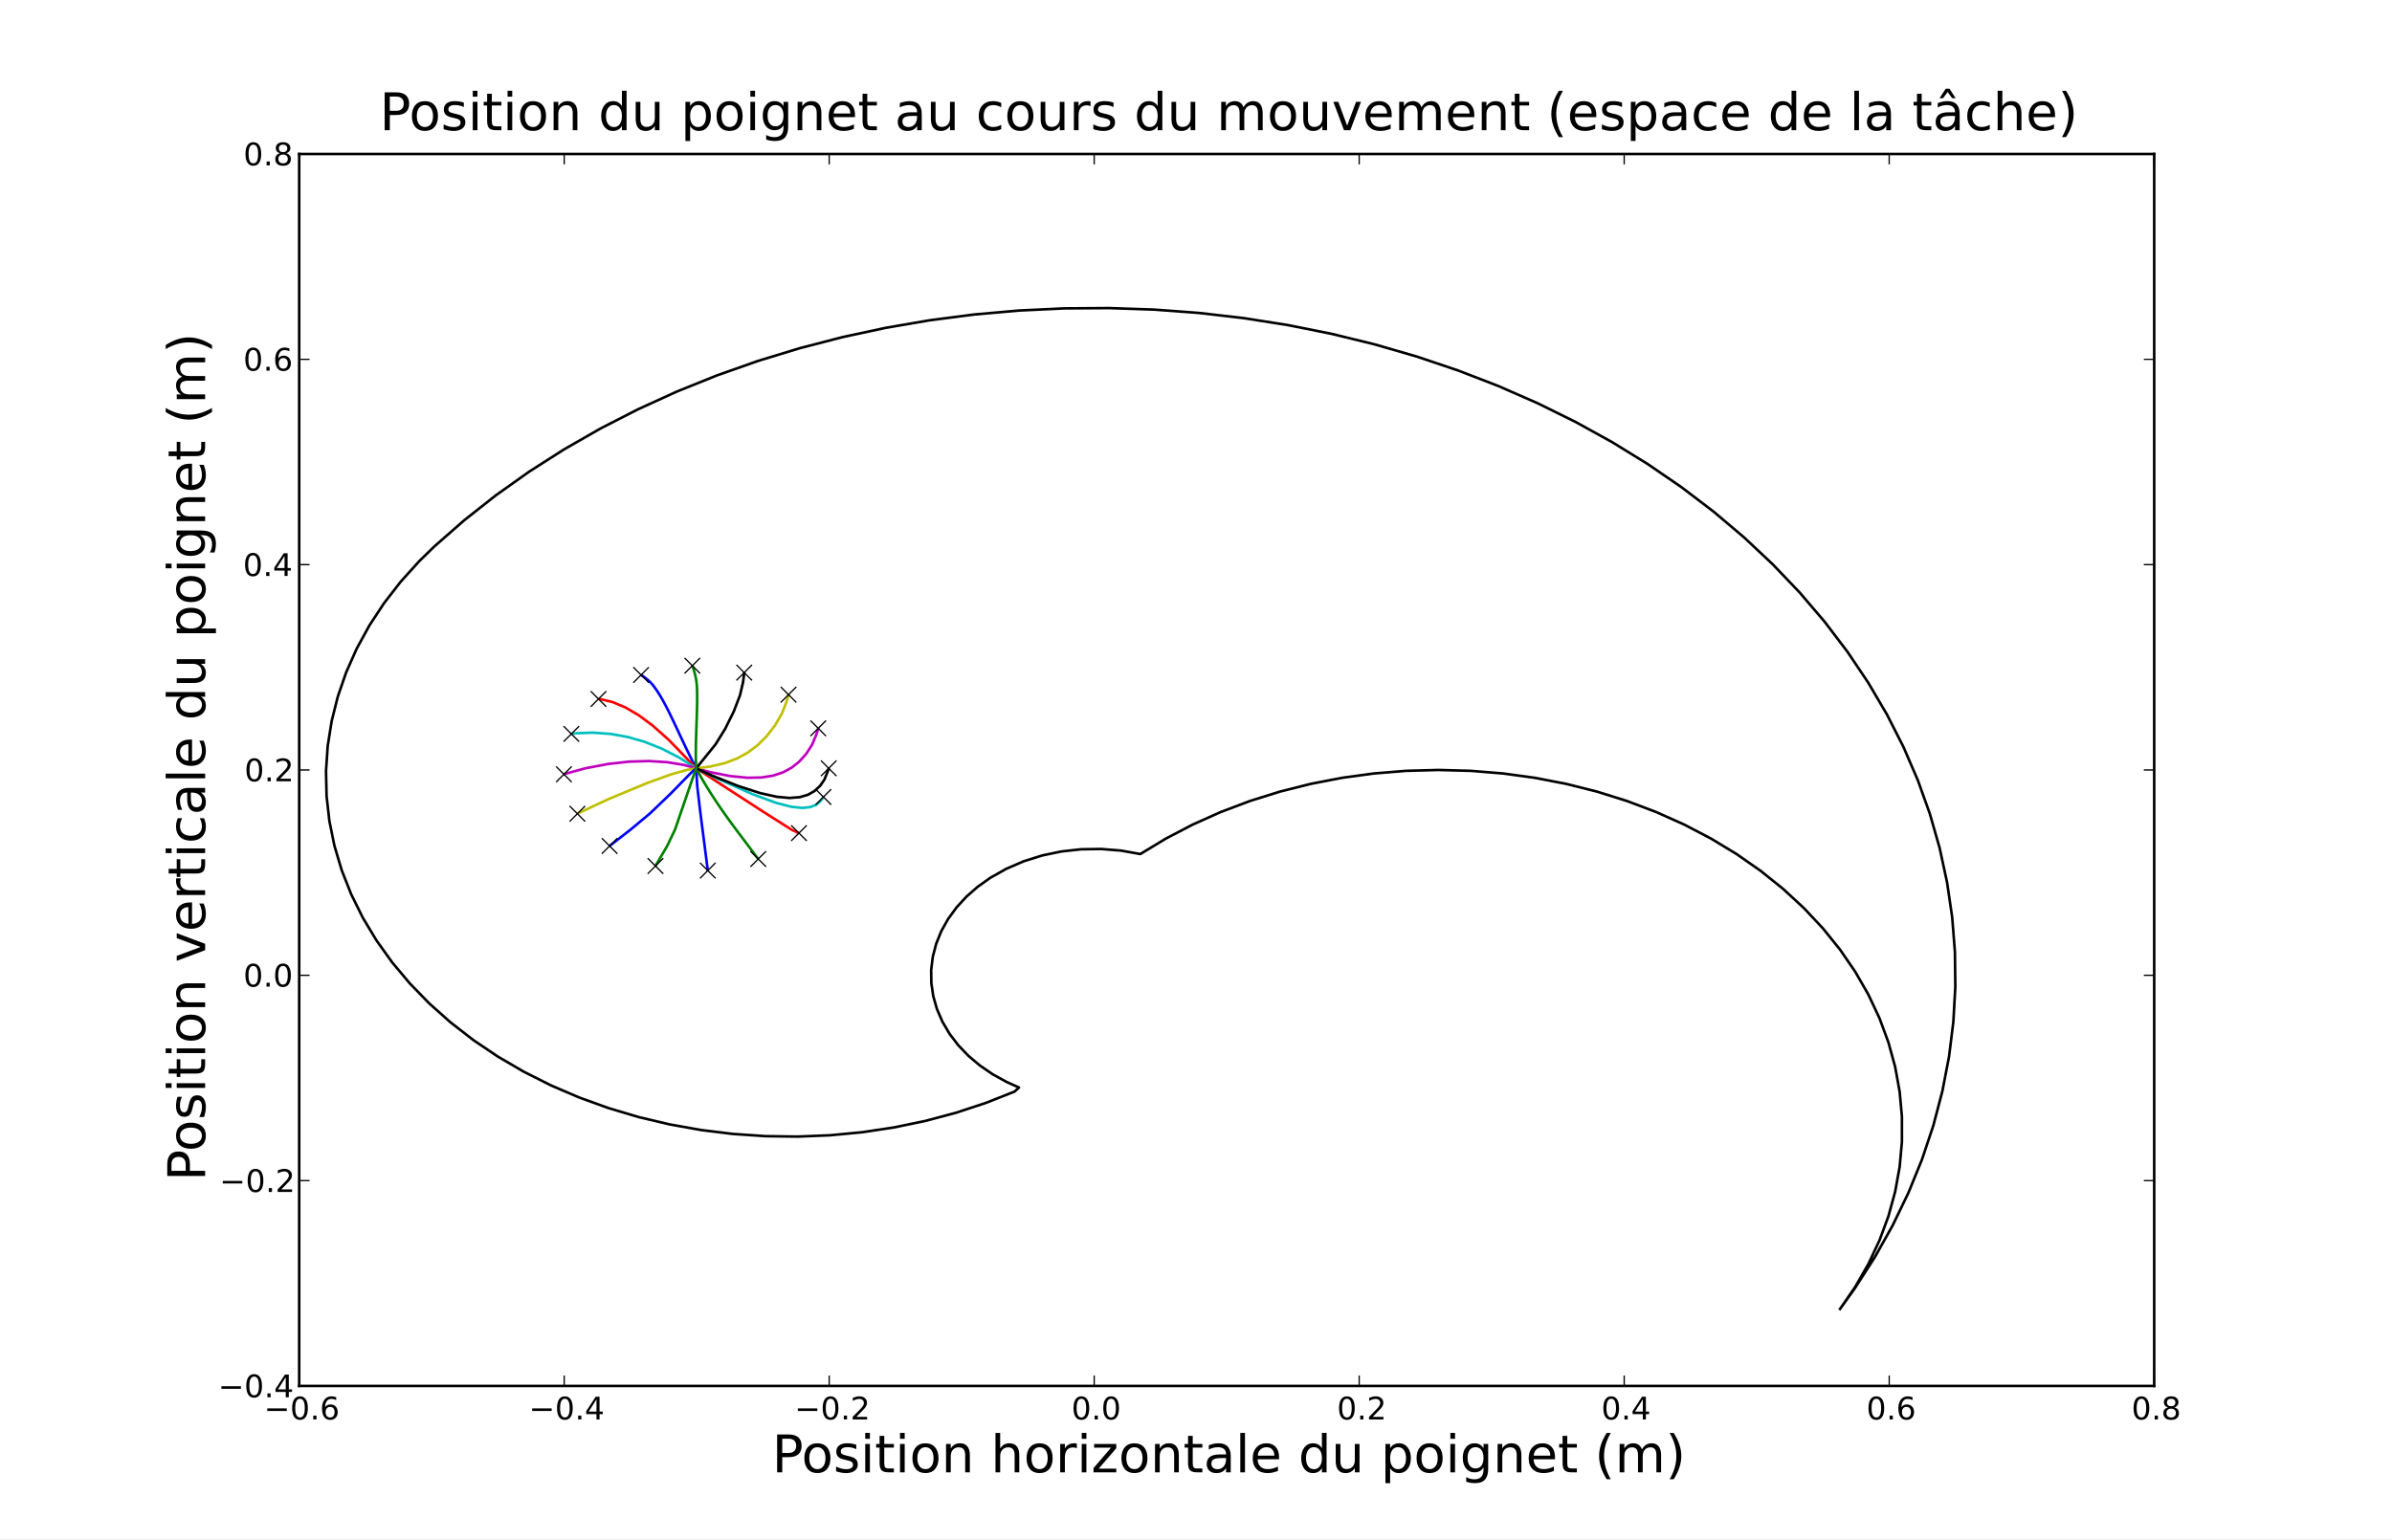 <?xml version="1.0" standalone="no"?>
<!DOCTYPE svg PUBLIC "-//W3C//DTD SVG 1.1//EN"
  "http://www.w3.org/Graphics/SVG/1.1/DTD/svg11.dtd">
<!-- Created with matplotlib (http://matplotlib.sourceforge.net/) -->
<svg width="921pt" height="593pt" viewBox="0 0 921 593"
   xmlns="http://www.w3.org/2000/svg"
   xmlns:xlink="http://www.w3.org/1999/xlink"
   version="1.1"
   id="svg1">
<rect x="0" y="0" width="921" height="593" fill="#333333" stroke="none"/>
<g id="figure1">
<g id="patch1">
<path style="fill: #ffffff; stroke: #ffffff; stroke-width: 1; stroke-linejoin: round; stroke-linecap: square;  opacity: 1"  d="M0 593.1L921.6 593.1L921.6 0
L0 0L0 593.1"/>
</g>
<g id="axes1">
<g id="patch2">
<path style="fill: #ffffff; opacity: 1"  d="M115.2 533.79L829.44 533.79L829.44 59.31
L115.2 59.31L115.2 533.79"/>
</g>
<g id="line2d1">
<defs>
  <clipPath id="p7925595e59115e0f26db4807d9e1425e">
<rect x="115.2" y="59.31" width="714.24" height="474.48"/>
  </clipPath>
</defs><path style="fill: none; stroke: #0000ff; stroke-width: 1; stroke-linejoin: round; stroke-linecap: square;  opacity: 1" clip-path="url(#p7925595e59115e0f26db4807d9e1425e)" d="M268.062 295.907L268.451 302.765L269.715 313.414
L272.476 334.872L272.485 334.963L272.485 334.963"/>
</g>
<g id="line2d2">
<defs><path id="m747cc61de9b2cf7f4795268aef228876" d="M-3 3L3 -3M-3 -3
L3 3"/></defs>
<g clip-path="url(#p7925595e59115e0f26db4807d9e1425e)"><use style="fill: none; stroke: #000000; stroke-width: 0.5; stroke-linejoin: round; stroke-linecap: butt;  opacity: 1" xlink:href="#m747cc61de9b2cf7f4795268aef228876" x="272.525" y="335.296"/>
</g></g>
<g id="line2d3">
<path style="fill: none; stroke: #008000; stroke-width: 1; stroke-linejoin: round; stroke-linecap: square;  opacity: 1" clip-path="url(#p7925595e59115e0f26db4807d9e1425e)" d="M268.062 295.907L268.068 295.921L268.085 295.952
L268.111 296.001L268.145 296.067L268.189 296.151
L268.242 296.251L268.303 296.367L268.373 296.498
L268.451 296.643L268.536 296.803L268.63 296.976
L268.731 297.163L268.84 297.363L268.957 297.578
L269.084 297.807L269.218 298.05L269.36 298.305
L269.51 298.573L269.667 298.852L269.832 299.143
L270.004 299.446L270.184 299.76L270.371 300.084
L270.566 300.419L270.768 300.765L270.977 301.12
L271.194 301.485L271.417 301.859L271.647 302.241
L271.883 302.631L272.125 303.029L272.374 303.435
L272.629 303.848L272.89 304.267L273.158 304.694
L273.43 305.127L273.709 305.566L273.993 306.01
L274.283 306.46L274.578 306.915L274.878 307.375
L275.182 307.839L275.492 308.308L275.806 308.78
L276.124 309.256L276.446 309.735L276.772 310.216
L277.102 310.7L277.435 311.186L277.772 311.674
L278.111 312.162L278.452 312.651L278.796 313.141
L279.142 313.632L279.49 314.122L279.839 314.613
L280.19 315.102L280.541 315.59L280.894 316.078
L281.247 316.563L281.6 317.047L281.953 317.53
L282.307 318.01L282.659 318.488L283.01 318.961
L283.36 319.431L283.708 319.898L284.054 320.36
L284.399 320.819L284.74 321.272L285.079 321.721
L285.414 322.164L285.745 322.601L286.066 323.025
L286.378 323.437L286.679 323.838L286.971 324.225
L287.254 324.601L287.527 324.965L287.792 325.318
L288.047 325.657L288.294 325.987L288.532 326.305
L288.761 326.611L288.981 326.905L289.193 327.188
L289.397 327.46L289.592 327.721L289.779 327.971
L289.959 328.21L290.131 328.44L290.297 328.66
L290.455 328.87L290.601 329.064L290.738 329.246
L290.867 329.416L290.987 329.574L291.096 329.719
L291.194 329.847L291.281 329.962L291.359 330.063
L291.427 330.153L291.488 330.233L291.542 330.303
L291.59 330.365L291.632 330.42L291.67 330.469
L291.703 330.512L291.733 330.55"/>
</g>
<g id="line2d4">
<g clip-path="url(#p7925595e59115e0f26db4807d9e1425e)"><use style="fill: none; stroke: #000000; stroke-width: 0.5; stroke-linejoin: round; stroke-linecap: butt;  opacity: 1" xlink:href="#m747cc61de9b2cf7f4795268aef228876" x="291.964" y="330.839"/>
</g></g>
<g id="line2d5">
<path style="fill: none; stroke: #ff0000; stroke-width: 1; stroke-linejoin: round; stroke-linecap: square;  opacity: 1" clip-path="url(#p7925595e59115e0f26db4807d9e1425e)" d="M268.062 295.907L293.872 312.642L304.775 319.546
L307.267 320.726L307.267 320.726"/>
</g>
<g id="line2d6">
<g clip-path="url(#p7925595e59115e0f26db4807d9e1425e)"><use style="fill: none; stroke: #000000; stroke-width: 0.5; stroke-linejoin: round; stroke-linecap: butt;  opacity: 1" xlink:href="#m747cc61de9b2cf7f4795268aef228876" x="307.629" y="320.868"/>
</g></g>
<g id="line2d7">
<path style="fill: none; stroke: #00bfbf; stroke-width: 1; stroke-linejoin: round; stroke-linecap: square;  opacity: 1" clip-path="url(#p7925595e59115e0f26db4807d9e1425e)" d="M268.062 295.907L275.321 299.469L289.514 305.775
L298.654 309.165L304.704 310.731L308.928 311.165
L311.888 310.865L314.192 310.001L315.723 308.763
L316.858 307.257L316.858 307.257"/>
</g>
<g id="line2d8">
<g clip-path="url(#p7925595e59115e0f26db4807d9e1425e)"><use style="fill: none; stroke: #000000; stroke-width: 0.5; stroke-linejoin: round; stroke-linecap: butt;  opacity: 1" xlink:href="#m747cc61de9b2cf7f4795268aef228876" x="317.047" y="306.955"/>
</g></g>
<g id="line2d9">
<path style="fill: none; stroke: #bf00bf; stroke-width: 1; stroke-linejoin: round; stroke-linecap: square;  opacity: 1" clip-path="url(#p7925595e59115e0f26db4807d9e1425e)" d="M268.062 295.907L273.402 297.378L281.267 298.911
L287.778 299.549L293.225 299.448L297.726 298.72
L301.577 297.427L304.792 295.679L307.688 293.381
L310.449 290.299L312.67 286.857L314.34 282.865
L314.974 280.818L314.974 280.818"/>
</g>
<g id="line2d10">
<g clip-path="url(#p7925595e59115e0f26db4807d9e1425e)"><use style="fill: none; stroke: #000000; stroke-width: 0.5; stroke-linejoin: round; stroke-linecap: butt;  opacity: 1" xlink:href="#m747cc61de9b2cf7f4795268aef228876" x="315.051" y="280.51"/>
</g></g>
<g id="line2d11">
<path style="fill: none; stroke: #bfbf00; stroke-width: 1; stroke-linejoin: round; stroke-linecap: square;  opacity: 1" clip-path="url(#p7925595e59115e0f26db4807d9e1425e)" d="M268.062 295.907L273.49 295.238L278.949 293.95
L283.831 292.101L287.832 289.915L291.741 286.991
L295.118 283.635L298.429 279.343L301.116 274.717
L302.907 270.085L303.534 267.862L303.534 267.862"/>
</g>
<g id="line2d12">
<g clip-path="url(#p7925595e59115e0f26db4807d9e1425e)"><use style="fill: none; stroke: #000000; stroke-width: 0.5; stroke-linejoin: round; stroke-linecap: butt;  opacity: 1" xlink:href="#m747cc61de9b2cf7f4795268aef228876" x="303.606" y="267.543"/>
</g></g>
<g id="line2d13">
<path style="fill: none; stroke: #000000; stroke-width: 1; stroke-linejoin: round; stroke-linecap: square;  opacity: 1" clip-path="url(#p7925595e59115e0f26db4807d9e1425e)" d="M268.062 295.907L275.556 286.619L279.197 280.73
L282.523 274.03L284.91 267.823L286.098 262.78
L286.53 259.365L286.53 259.365"/>
</g>
<g id="line2d14">
<g clip-path="url(#p7925595e59115e0f26db4807d9e1425e)"><use style="fill: none; stroke: #000000; stroke-width: 0.5; stroke-linejoin: round; stroke-linecap: butt;  opacity: 1" xlink:href="#m747cc61de9b2cf7f4795268aef228876" x="286.548" y="259.055"/>
</g></g>
<g id="line2d15">
<path style="fill: none; stroke: #0000ff; stroke-width: 1; stroke-linejoin: round; stroke-linecap: square;  opacity: 1" clip-path="url(#p7925595e59115e0f26db4807d9e1425e)" d="M268.062 295.907L268.054 295.893L268.037 295.86
L268.011 295.811L267.976 295.744L267.932 295.662
L267.88 295.563L267.821 295.449L267.753 295.32
L267.678 295.175L267.595 295.016L267.506 294.844
L267.409 294.657L267.305 294.455L267.194 294.239
L267.076 294.008L266.951 293.764L266.82 293.507
L266.683 293.237L266.541 292.955L266.393 292.663
L266.241 292.358L266.083 292.043L265.92 291.716
L265.753 291.379L265.582 291.032L265.407 290.676
L265.227 290.311L265.044 289.936L264.858 289.553
L264.669 289.163L264.476 288.764L264.28 288.357
L264.082 287.944L263.881 287.523L263.677 287.096
L263.471 286.663L263.263 286.225L263.054 285.782
L262.842 285.334L262.628 284.881L262.413 284.424
L262.197 283.964L261.98 283.5L261.761 283.034
L261.541 282.564L261.32 282.092L261.098 281.619
L260.875 281.144L260.652 280.668L260.428 280.192
L260.204 279.715L259.98 279.239L259.756 278.764
L259.531 278.289L259.306 277.816L259.082 277.345
L258.856 276.875L258.631 276.407L258.406 275.941
L258.181 275.479L257.956 275.02L257.731 274.565
L257.507 274.113L257.282 273.665L257.058 273.221
L256.834 272.782L256.611 272.349L256.387 271.92
L256.165 271.497L255.943 271.08L255.721 270.669
L255.5 270.264L255.279 269.866L255.059 269.473
L254.839 269.087L254.62 268.709L254.401 268.337
L254.184 267.973L253.967 267.616L253.751 267.267
L253.536 266.927L253.322 266.593L253.109 266.268
L252.897 265.951L252.686 265.642L252.476 265.341
L252.267 265.048L252.059 264.763L251.852 264.487
L251.648 264.22L251.445 263.961L251.243 263.71
L251.044 263.468L250.848 263.243L250.657 263.033
L250.469 262.836L250.286 262.652L250.105 262.478
L249.929 262.314L249.756 262.158L249.588 262.01
L249.424 261.87L249.265 261.737L249.109 261.61
L248.958 261.488L248.812 261.373L248.67 261.262
L248.533 261.158L248.402 261.059L248.276 260.964
L248.154 260.873L248.037 260.787L247.925 260.706
L247.819 260.63L247.721 260.56L247.631 260.496
L247.544 260.436L247.465 260.38L247.394 260.331
L247.33 260.287L247.274 260.248L247.223 260.213
L247.179 260.183L247.139 260.156"/>
</g>
<g id="line2d16">
<g clip-path="url(#p7925595e59115e0f26db4807d9e1425e)"><use style="fill: none; stroke: #000000; stroke-width: 0.5; stroke-linejoin: round; stroke-linecap: butt;  opacity: 1" xlink:href="#m747cc61de9b2cf7f4795268aef228876" x="246.831" y="259.954"/>
</g></g>
<g id="line2d17">
<path style="fill: none; stroke: #008000; stroke-width: 1; stroke-linejoin: round; stroke-linecap: square;  opacity: 1" clip-path="url(#p7925595e59115e0f26db4807d9e1425e)" d="M268.062 295.907L268.061 295.894L268.059 295.865
L268.056 295.822L268.052 295.764L268.048 295.69
L268.042 295.602L268.036 295.498L268.03 295.38
L268.023 295.247L268.016 295.101L268.008 294.941
L268 294.769L267.992 294.583L267.984 294.384
L267.977 294.173L267.969 293.949L267.962 293.713
L267.955 293.465L267.948 293.205L267.942 292.934
L267.936 292.651L267.931 292.358L267.926 292.054
L267.922 291.738L267.919 291.412L267.917 291.076
L267.915 290.73L267.915 290.375L267.915 290.01
L267.916 289.635L267.918 289.25L267.921 288.857
L267.925 288.454L267.93 288.041L267.936 287.62
L267.943 287.191L267.951 286.752L267.959 286.306
L267.969 285.851L267.98 285.389L267.991 284.919
L268.004 284.442L268.017 283.958L268.031 283.466
L268.046 282.969L268.062 282.465L268.078 281.955
L268.095 281.44L268.112 280.919L268.131 280.393
L268.149 279.863L268.168 279.327L268.186 278.788
L268.205 278.244L268.224 277.697L268.243 277.146
L268.262 276.593L268.28 276.037L268.298 275.48
L268.315 274.92L268.331 274.36L268.347 273.799
L268.362 273.238L268.375 272.678L268.388 272.12
L268.399 271.563L268.409 271.008L268.417 270.456
L268.422 269.907L268.426 269.362L268.428 268.821
L268.428 268.285L268.425 267.755L268.42 267.231
L268.412 266.714L268.401 266.204L268.387 265.703
L268.37 265.21L268.35 264.727L268.323 264.264
L268.289 263.819L268.249 263.393L268.204 262.983
L268.154 262.59L268.1 262.212L268.044 261.85
L267.985 261.504L267.924 261.172L267.861 260.854
L267.798 260.549L267.733 260.256L267.668 259.976
L267.604 259.708L267.539 259.451L267.475 259.206
L267.413 258.973L267.351 258.751L267.291 258.539
L267.231 258.335L267.173 258.141L267.117 257.963
L267.064 257.798L267.013 257.642L266.966 257.499
L266.924 257.371L266.886 257.258L266.852 257.157
L266.821 257.068L266.794 256.989L266.77 256.919
L266.748 256.857L266.729 256.803L266.712 256.754
L266.696 256.712"/>
</g>
<g id="line2d18">
<g clip-path="url(#p7925595e59115e0f26db4807d9e1425e)"><use style="fill: none; stroke: #000000; stroke-width: 0.5; stroke-linejoin: round; stroke-linecap: butt;  opacity: 1" xlink:href="#m747cc61de9b2cf7f4795268aef228876" x="266.572" y="256.384"/>
</g></g>
<g id="line2d19">
<path style="fill: none; stroke: #ff0000; stroke-width: 1; stroke-linejoin: round; stroke-linecap: square;  opacity: 1" clip-path="url(#p7925595e59115e0f26db4807d9e1425e)" d="M268.062 295.907L257.606 285.074L251.304 279.454
L245.936 275.472L240.789 272.468L235.922 270.421
L231.91 269.434L230.874 269.26L230.874 269.26"/>
</g>
<g id="line2d20">
<g clip-path="url(#p7925595e59115e0f26db4807d9e1425e)"><use style="fill: none; stroke: #000000; stroke-width: 0.5; stroke-linejoin: round; stroke-linecap: butt;  opacity: 1" xlink:href="#m747cc61de9b2cf7f4795268aef228876" x="230.442" y="269.2"/>
</g></g>
<g id="line2d21">
<path style="fill: none; stroke: #00bfbf; stroke-width: 1; stroke-linejoin: round; stroke-linecap: square;  opacity: 1" clip-path="url(#p7925595e59115e0f26db4807d9e1425e)" d="M268.062 295.907L261.367 291.707L254.655 288.27
L248.148 285.686L241.792 283.863L235.146 282.67
L228.41 282.175L222.34 282.384L220.413 282.599
L220.413 282.599"/>
</g>
<g id="line2d22">
<g clip-path="url(#p7925595e59115e0f26db4807d9e1425e)"><use style="fill: none; stroke: #000000; stroke-width: 0.5; stroke-linejoin: round; stroke-linecap: butt;  opacity: 1" xlink:href="#m747cc61de9b2cf7f4795268aef228876" x="219.992" y="282.662"/>
</g></g>
<g id="line2d23">
<path style="fill: none; stroke: #bf00bf; stroke-width: 1; stroke-linejoin: round; stroke-linecap: square;  opacity: 1" clip-path="url(#p7925595e59115e0f26db4807d9e1425e)" d="M268.062 295.907L263.285 294.599L256.97 293.561
L249.953 293.115L242.287 293.332L234.164 294.238
L225.384 295.901L217.734 298.002L217.502 298.081
L217.502 298.081"/>
</g>
<g id="line2d24">
<g clip-path="url(#p7925595e59115e0f26db4807d9e1425e)"><use style="fill: none; stroke: #000000; stroke-width: 0.5; stroke-linejoin: round; stroke-linecap: butt;  opacity: 1" xlink:href="#m747cc61de9b2cf7f4795268aef228876" x="217.131" y="298.215"/>
</g></g>
<g id="line2d25">
<path style="fill: none; stroke: #bfbf00; stroke-width: 1; stroke-linejoin: round; stroke-linecap: square;  opacity: 1" clip-path="url(#p7925595e59115e0f26db4807d9e1425e)" d="M268.062 295.907L264.592 296.493L258.525 298.201
L249.187 301.576L234.467 307.695L222.643 313.214
L222.643 313.214"/>
</g>
<g id="line2d26">
<g clip-path="url(#p7925595e59115e0f26db4807d9e1425e)"><use style="fill: none; stroke: #000000; stroke-width: 0.5; stroke-linejoin: round; stroke-linecap: butt;  opacity: 1" xlink:href="#m747cc61de9b2cf7f4795268aef228876" x="222.311" y="313.405"/>
</g></g>
<g id="line2d27">
<path style="fill: none; stroke: #000000; stroke-width: 1; stroke-linejoin: round; stroke-linecap: square;  opacity: 1" clip-path="url(#p7925595e59115e0f26db4807d9e1425e)" d="M268.062 295.907L273.867 298.598L284.127 302.691
L292.697 305.46L299.113 306.883L303.932 307.328
L307.913 307.031L311.093 306.097L313.556 304.704
L315.777 302.649L317.44 300.239L318.842 296.727
L318.995 296.22L318.995 296.22"/>
</g>
<g id="line2d28">
<g clip-path="url(#p7925595e59115e0f26db4807d9e1425e)"><use style="fill: none; stroke: #000000; stroke-width: 0.5; stroke-linejoin: round; stroke-linecap: butt;  opacity: 1" xlink:href="#m747cc61de9b2cf7f4795268aef228876" x="319.079" y="295.907"/>
</g></g>
<g id="line2d29">
<path style="fill: none; stroke: #0000ff; stroke-width: 1; stroke-linejoin: round; stroke-linecap: square;  opacity: 1" clip-path="url(#p7925595e59115e0f26db4807d9e1425e)" d="M268.062 295.907L265.88 297.83L258.235 305.655
L250.251 313.306L242.611 319.663L234.986 325.587
L234.986 325.587"/>
</g>
<g id="line2d30">
<g clip-path="url(#p7925595e59115e0f26db4807d9e1425e)"><use style="fill: none; stroke: #000000; stroke-width: 0.5; stroke-linejoin: round; stroke-linecap: butt;  opacity: 1" xlink:href="#m747cc61de9b2cf7f4795268aef228876" x="234.715" y="325.831"/>
</g></g>
<g id="line2d31">
<path style="fill: none; stroke: #008000; stroke-width: 1; stroke-linejoin: round; stroke-linecap: square;  opacity: 1" clip-path="url(#p7925595e59115e0f26db4807d9e1425e)" d="M268.062 295.907L266.469 300.385L259.913 319.492
L256.875 325.838L252.545 333.213L252.545 333.213"/>
</g>
<g id="line2d32">
<g clip-path="url(#p7925595e59115e0f26db4807d9e1425e)"><use style="fill: none; stroke: #000000; stroke-width: 0.5; stroke-linejoin: round; stroke-linecap: butt;  opacity: 1" xlink:href="#m747cc61de9b2cf7f4795268aef228876" x="252.382" y="333.534"/>
</g></g>
<g id="line2d33">
<path style="fill: none; stroke: #000000; stroke-width: 1; stroke-linejoin: round; stroke-linecap: square;  opacity: 1" clip-path="url(#p7925595e59115e0f26db4807d9e1425e)" d="M708.487 504.135L714.338 495.606L719.407 486.782
L723.67 477.705L727.105 468.42L729.697 458.971
L731.431 449.406L732.301 439.77L732.301 430.11
L731.431 420.474L729.697 410.909L727.105 401.46
L723.67 392.175L719.407 383.098L714.338 374.274
L708.487 365.745L701.882 357.553L694.556 349.739
L686.545 342.339L677.887 335.391L668.625 328.927
L658.804 322.98L648.472 317.579L637.678 312.749
L626.476 308.514L614.92 304.896L603.067 301.911
L590.974 299.574L578.7 297.897L566.305 296.887
L553.849 296.55L541.394 296.887L528.999 297.897
L516.725 299.574L504.631 301.911L492.778 304.896
L481.222 308.514L470.02 312.749L459.227 317.579
L448.894 322.98L439.073 328.927L431.597 327.597
L423.967 326.983L416.298 327.093L408.703 327.928
L401.296 329.474L394.187 331.707L387.483 334.596
L381.283 338.096L376.44 341.544L372.088 345.365
L368.276 349.518L365.045 353.957L362.43 358.633
L360.46 363.496L359.157 368.491L358.535 373.565
L358.6 378.661L359.352 383.725L360.783 388.699
L362.878 393.53L365.612 398.165L368.956 402.554
L372.874 406.647L377.323 410.4L382.253 413.773
L387.611 416.727L392.361 418.847L390.626 420.421
L379.521 424.806L368.049 428.581L356.265 431.726
L344.226 434.226L331.992 436.069L319.621 437.246
L307.175 437.751L294.714 437.583L282.298 436.741
L269.988 435.23L257.844 433.057L245.925 430.233
L234.29 426.771L222.994 422.689L212.093 418.006
L201.641 412.745L191.687 406.932L182.281 400.595
L173.468 393.764L165.291 386.474L157.791 378.76
L151.003 370.659L144.961 362.21L139.693 353.456
L135.227 344.438L131.583 335.201L128.779 325.789
L126.83 316.248L125.743 306.625L125.526 296.967
L126.178 287.321L127.697 277.734L130.075 268.252
L133.301 258.921L137.359 249.788L142.228 240.896
L147.887 232.29L154.306 224.01L161.454 216.097
L167.274 210.427L178.778 200.35L190.946 190.752
L203.746 181.662L217.142 173.103L231.098 165.1
L245.576 157.673L260.534 150.844L275.934 144.631
L291.732 139.051L307.885 134.12L324.349 129.85
L341.079 126.254L358.028 123.342L375.151 121.121
L392.401 119.598L409.73 118.777L427.09 118.659
L444.435 119.246L461.716 120.536L478.887 122.525
L495.899 125.207L512.707 128.576L529.265 132.622
L545.527 137.334L561.448 142.7L576.985 148.704
L592.095 155.329L606.738 162.559L620.872 170.373
L634.459 178.749L647.461 187.665L659.844 197.096
L671.573 207.016L682.616 217.399L692.943 228.215
L702.525 239.435L711.337 251.029L719.353 262.964
L726.553 275.208L732.916 287.727L738.424 300.488
L743.064 313.454L746.822 326.59L749.687 339.861
L751.652 353.23L752.712 366.66L752.864 380.115
L752.106 393.558L750.443 406.952L747.876 420.259
L744.415 433.445L740.068 446.472L734.848 459.304
L728.768 471.908L721.845 484.247L714.098 496.289
L708.487 504.135L708.487 504.135"/>
</g>
<g id="matplotlib.axis1">
<g id="xtick1">
<g id="line2d34">
<defs><path id="m30e32995789d870ad79a2e54c91cf9c6" d="M0 0L0 -4"/></defs>
<g ><use style="fill: none; stroke: #000000; stroke-width: 0.5; stroke-linejoin: round; stroke-linecap: butt;  opacity: 1" xlink:href="#m30e32995789d870ad79a2e54c91cf9c6" x="115.2" y="533.79"/>
</g></g>
<g id="line2d35">
<defs><path id="m9281cae24120827b11d5ea8a7ad3e96b" d="M0 0L0 4"/></defs>
<g ><use style="fill: none; stroke: #000000; stroke-width: 0.5; stroke-linejoin: round; stroke-linecap: butt;  opacity: 1" xlink:href="#m9281cae24120827b11d5ea8a7ad3e96b" x="115.2" y="59.31"/>
</g></g>
<g id="text1">
<defs>
<path id="c_6a8d56c819c37117ab4cf023bec22a5a" d="M10.594 -35.5l62.594 0l0 8.297l-62.594 0z"/>
<path id="c_7a2040fe3b94fcd41d0a72c84e93b115" d="M31.781 -66.406q-7.609 0 -11.453 7.5q-3.828 7.484 -3.828 22.531q0 14.984 3.828 22.484q3.844 7.5 11.453 7.5q7.672 0 11.5 -7.5q3.844 -7.5 3.844 -22.484q0 -15.047 -3.844 -22.531q-3.828 -7.5 -11.5 -7.5M31.781 -74.219q12.266 0 18.734 9.703q6.469 9.688 6.469 28.141q0 18.406 -6.469 28.109q-6.469 9.688 -18.734 9.688q-12.25 0 -18.719 -9.688q-6.469 -9.703 -6.469 -28.109q0 -18.453 6.469 -28.141q6.469 -9.703 18.719 -9.703"/>
<path id="c_ed3e21196fb739f392806f09ca0594ef" d="M10.688 -12.406l10.312 0l0 12.406l-10.312 0z"/>
<path id="c_cc8d6d580d1b10c8632f7a42cd53db8a" d="M33.016 -40.375q-6.641 0 -10.531 4.547q-3.875 4.531 -3.875 12.438q0 7.859 3.875 12.438q3.891 4.562 10.531 4.562q6.641 0 10.516 -4.562q3.875 -4.578 3.875 -12.438q0 -7.906 -3.875 -12.438q-3.875 -4.547 -10.516 -4.547M52.594 -71.297l0 8.984q-3.719 -1.75 -7.5 -2.672q-3.781 -0.938 -7.5 -0.938q-9.766 0 -14.922 6.594q-5.141 6.594 -5.875 19.922q2.875 -4.25 7.219 -6.516q4.359 -2.266 9.578 -2.266q10.984 0 17.359 6.672q6.375 6.656 6.375 18.125q0 11.234 -6.641 18.031q-6.641 6.781 -17.672 6.781q-12.656 0 -19.344 -9.688q-6.688 -9.703 -6.688 -28.109q0 -17.281 8.203 -27.562q8.203 -10.281 22.016 -10.281q3.719 0 7.5 0.734q3.781 0.734 7.891 2.188"/>
</defs>
<g style="fill: #000000; opacity: 1" transform="translate(101.638,546.696)scale(0.12)">
<use xlink:href="#c_6a8d56c819c37117ab4cf023bec22a5a"/>
<use xlink:href="#c_7a2040fe3b94fcd41d0a72c84e93b115" x="83.789"/>
<use xlink:href="#c_ed3e21196fb739f392806f09ca0594ef" x="147.412"/>
<use xlink:href="#c_cc8d6d580d1b10c8632f7a42cd53db8a" x="179.199"/>
</g>
</g>
</g>
<g id="xtick2">
<g id="line2d36">
<g ><use style="fill: none; stroke: #000000; stroke-width: 0.5; stroke-linejoin: round; stroke-linecap: butt;  opacity: 1" xlink:href="#m30e32995789d870ad79a2e54c91cf9c6" x="217.234" y="533.79"/>
</g></g>
<g id="line2d37">
<g ><use style="fill: none; stroke: #000000; stroke-width: 0.5; stroke-linejoin: round; stroke-linecap: butt;  opacity: 1" xlink:href="#m9281cae24120827b11d5ea8a7ad3e96b" x="217.234" y="59.31"/>
</g></g>
<g id="text2">
<defs>
<path id="c_a0416418d96557a09b8c1332d34883ba" d="M37.797 -64.312l-24.906 38.922l24.906 0zM35.203 -72.906l12.406 0l0 47.516l10.406 0l0 8.203l-10.406 0l0 17.188l-9.812 0l0 -17.188l-32.906 0l0 -9.516z"/>
</defs>
<g style="fill: #000000; opacity: 1" transform="translate(203.625,546.696)scale(0.12)">
<use xlink:href="#c_6a8d56c819c37117ab4cf023bec22a5a"/>
<use xlink:href="#c_7a2040fe3b94fcd41d0a72c84e93b115" x="83.789"/>
<use xlink:href="#c_ed3e21196fb739f392806f09ca0594ef" x="147.412"/>
<use xlink:href="#c_a0416418d96557a09b8c1332d34883ba" x="179.199"/>
</g>
</g>
</g>
<g id="xtick3">
<g id="line2d38">
<g ><use style="fill: none; stroke: #000000; stroke-width: 0.5; stroke-linejoin: round; stroke-linecap: butt;  opacity: 1" xlink:href="#m30e32995789d870ad79a2e54c91cf9c6" x="319.269" y="533.79"/>
</g></g>
<g id="line2d39">
<g ><use style="fill: none; stroke: #000000; stroke-width: 0.5; stroke-linejoin: round; stroke-linecap: butt;  opacity: 1" xlink:href="#m9281cae24120827b11d5ea8a7ad3e96b" x="319.269" y="59.31"/>
</g></g>
<g id="text3">
<defs>
<path id="c_ed3f3ed3ebfbd18bcb9c012009a68ad1" d="M19.188 -8.297l34.422 0l0 8.297l-46.281 0l0 -8.297q5.609 -5.812 15.297 -15.594q9.703 -9.797 12.188 -12.641q4.734 -5.312 6.609 -9q1.891 -3.688 1.891 -7.25q0 -5.812 -4.078 -9.469q-4.078 -3.672 -10.625 -3.672q-4.641 0 -9.797 1.609q-5.141 1.609 -11 4.891l0 -9.969q5.953 -2.391 11.125 -3.609q5.188 -1.219 9.484 -1.219q11.328 0 18.062 5.672q6.734 5.656 6.734 15.125q0 4.5 -1.688 8.531q-1.672 4.016 -6.125 9.484q-1.219 1.422 -7.766 8.188q-6.531 6.766 -18.453 18.922"/>
</defs>
<g style="fill: #000000; opacity: 1" transform="translate(305.925,546.696)scale(0.12)">
<use xlink:href="#c_6a8d56c819c37117ab4cf023bec22a5a"/>
<use xlink:href="#c_7a2040fe3b94fcd41d0a72c84e93b115" x="83.789"/>
<use xlink:href="#c_ed3e21196fb739f392806f09ca0594ef" x="147.412"/>
<use xlink:href="#c_ed3f3ed3ebfbd18bcb9c012009a68ad1" x="179.199"/>
</g>
</g>
</g>
<g id="xtick4">
<g id="line2d40">
<g ><use style="fill: none; stroke: #000000; stroke-width: 0.5; stroke-linejoin: round; stroke-linecap: butt;  opacity: 1" xlink:href="#m30e32995789d870ad79a2e54c91cf9c6" x="421.303" y="533.79"/>
</g></g>
<g id="line2d41">
<g ><use style="fill: none; stroke: #000000; stroke-width: 0.5; stroke-linejoin: round; stroke-linecap: butt;  opacity: 1" xlink:href="#m9281cae24120827b11d5ea8a7ad3e96b" x="421.303" y="59.31"/>
</g></g>
<g id="text4">
<g style="fill: #000000; opacity: 1" transform="translate(412.553,546.696)scale(0.12)">
<use xlink:href="#c_7a2040fe3b94fcd41d0a72c84e93b115"/>
<use xlink:href="#c_ed3e21196fb739f392806f09ca0594ef" x="63.623"/>
<use xlink:href="#c_7a2040fe3b94fcd41d0a72c84e93b115" x="95.41"/>
</g>
</g>
</g>
<g id="xtick5">
<g id="line2d42">
<g ><use style="fill: none; stroke: #000000; stroke-width: 0.5; stroke-linejoin: round; stroke-linecap: butt;  opacity: 1" xlink:href="#m30e32995789d870ad79a2e54c91cf9c6" x="523.337" y="533.79"/>
</g></g>
<g id="line2d43">
<g ><use style="fill: none; stroke: #000000; stroke-width: 0.5; stroke-linejoin: round; stroke-linecap: butt;  opacity: 1" xlink:href="#m9281cae24120827b11d5ea8a7ad3e96b" x="523.337" y="59.31"/>
</g></g>
<g id="text5">
<g style="fill: #000000; opacity: 1" transform="translate(514.79,546.696)scale(0.12)">
<use xlink:href="#c_7a2040fe3b94fcd41d0a72c84e93b115"/>
<use xlink:href="#c_ed3e21196fb739f392806f09ca0594ef" x="63.623"/>
<use xlink:href="#c_ed3f3ed3ebfbd18bcb9c012009a68ad1" x="95.41"/>
</g>
</g>
</g>
<g id="xtick6">
<g id="line2d44">
<g ><use style="fill: none; stroke: #000000; stroke-width: 0.5; stroke-linejoin: round; stroke-linecap: butt;  opacity: 1" xlink:href="#m30e32995789d870ad79a2e54c91cf9c6" x="625.371" y="533.79"/>
</g></g>
<g id="line2d45">
<g ><use style="fill: none; stroke: #000000; stroke-width: 0.5; stroke-linejoin: round; stroke-linecap: butt;  opacity: 1" xlink:href="#m9281cae24120827b11d5ea8a7ad3e96b" x="625.371" y="59.31"/>
</g></g>
<g id="text6">
<g style="fill: #000000; opacity: 1" transform="translate(616.559,546.696)scale(0.12)">
<use xlink:href="#c_7a2040fe3b94fcd41d0a72c84e93b115"/>
<use xlink:href="#c_ed3e21196fb739f392806f09ca0594ef" x="63.623"/>
<use xlink:href="#c_a0416418d96557a09b8c1332d34883ba" x="95.41"/>
</g>
</g>
</g>
<g id="xtick7">
<g id="line2d46">
<g ><use style="fill: none; stroke: #000000; stroke-width: 0.5; stroke-linejoin: round; stroke-linecap: butt;  opacity: 1" xlink:href="#m30e32995789d870ad79a2e54c91cf9c6" x="727.406" y="533.79"/>
</g></g>
<g id="line2d47">
<g ><use style="fill: none; stroke: #000000; stroke-width: 0.5; stroke-linejoin: round; stroke-linecap: butt;  opacity: 1" xlink:href="#m9281cae24120827b11d5ea8a7ad3e96b" x="727.406" y="59.31"/>
</g></g>
<g id="text7">
<g style="fill: #000000; opacity: 1" transform="translate(718.64,546.696)scale(0.12)">
<use xlink:href="#c_7a2040fe3b94fcd41d0a72c84e93b115"/>
<use xlink:href="#c_ed3e21196fb739f392806f09ca0594ef" x="63.623"/>
<use xlink:href="#c_cc8d6d580d1b10c8632f7a42cd53db8a" x="95.41"/>
</g>
</g>
</g>
<g id="xtick8">
<g id="line2d48">
<g ><use style="fill: none; stroke: #000000; stroke-width: 0.5; stroke-linejoin: round; stroke-linecap: butt;  opacity: 1" xlink:href="#m30e32995789d870ad79a2e54c91cf9c6" x="829.44" y="533.79"/>
</g></g>
<g id="line2d49">
<g ><use style="fill: none; stroke: #000000; stroke-width: 0.5; stroke-linejoin: round; stroke-linecap: butt;  opacity: 1" xlink:href="#m9281cae24120827b11d5ea8a7ad3e96b" x="829.44" y="59.31"/>
</g></g>
<g id="text8">
<defs>
<path id="c_bef35738d52871942e50b9de9b122bab" d="M31.781 -34.625q-7.031 0 -11.062 3.766q-4.016 3.766 -4.016 10.344q0 6.594 4.016 10.359q4.031 3.766 11.062 3.766q7.031 0 11.078 -3.781q4.062 -3.797 4.062 -10.344q0 -6.578 -4.031 -10.344q-4.016 -3.766 -11.109 -3.766M21.922 -38.812q-6.344 -1.562 -9.891 -5.906q-3.531 -4.359 -3.531 -10.609q0 -8.734 6.219 -13.812q6.234 -5.078 17.062 -5.078q10.891 0 17.094 5.078q6.203 5.078 6.203 13.812q0 6.25 -3.547 10.609q-3.531 4.344 -9.828 5.906q7.125 1.656 11.094 6.5q3.984 4.828 3.984 11.797q0 10.609 -6.469 16.281q-6.469 5.656 -18.531 5.656q-12.047 0 -18.531 -5.656q-6.469 -5.672 -6.469 -16.281q0 -6.969 4 -11.797q4.016 -4.844 11.141 -6.5M18.312 -54.391q0 5.656 3.531 8.828q3.547 3.172 9.938 3.172q6.359 0 9.938 -3.172q3.594 -3.172 3.594 -8.828q0 -5.672 -3.594 -8.844q-3.578 -3.172 -9.938 -3.172q-6.391 0 -9.938 3.172q-3.531 3.172 -3.531 8.844"/>
</defs>
<g style="fill: #000000; opacity: 1" transform="translate(820.706,546.696)scale(0.12)">
<use xlink:href="#c_7a2040fe3b94fcd41d0a72c84e93b115"/>
<use xlink:href="#c_ed3e21196fb739f392806f09ca0594ef" x="63.623"/>
<use xlink:href="#c_bef35738d52871942e50b9de9b122bab" x="95.41"/>
</g>
</g>
</g>
<g id="text9">
<defs>
<path id="c_518d586bee075aa0153eaebfcb5ab11f" d="M19.672 -64.797l0 27.391l12.406 0q6.891 0 10.641 -3.562q3.766 -3.562 3.766 -10.156q0 -6.547 -3.766 -10.109q-3.75 -3.562 -10.641 -3.562zM9.812 -72.906l22.266 0q12.266 0 18.531 5.547q6.281 5.547 6.281 16.234q0 10.797 -6.281 16.312q-6.266 5.516 -18.531 5.516l-12.406 0l0 29.297l-9.859 0z"/>
<path id="c_f05dd90d41f04bb96ef1ca503cc2044b" d="M30.609 -48.391q-7.219 0 -11.422 5.641q-4.203 5.641 -4.203 15.453q0 9.812 4.172 15.453q4.188 5.641 11.453 5.641q7.188 0 11.375 -5.656q4.203 -5.672 4.203 -15.438q0 -9.719 -4.203 -15.406q-4.188 -5.688 -11.375 -5.688M30.609 -56q11.719 0 18.406 7.625q6.703 7.609 6.703 21.078q0 13.422 -6.703 21.078q-6.688 7.641 -18.406 7.641q-11.766 0 -18.438 -7.641q-6.656 -7.656 -6.656 -21.078q0 -13.469 6.656 -21.078q6.672 -7.625 18.438 -7.625"/>
<path id="c_8e0810ad13fe20a2a87a2619799b154d" d="M44.281 -53.078l0 8.5q-3.797 -1.953 -7.906 -2.922q-4.094 -0.984 -8.5 -0.984q-6.688 0 -10.031 2.047q-3.344 2.047 -3.344 6.156q0 3.125 2.391 4.906q2.391 1.781 9.625 3.391l3.078 0.688q9.562 2.047 13.594 5.781q4.031 3.734 4.031 10.422q0 7.625 -6.031 12.078q-6.031 4.438 -16.578 4.438q-4.391 0 -9.156 -0.859q-4.766 -0.859 -10.031 -2.562l0 -9.281q4.984 2.594 9.812 3.891q4.828 1.281 9.578 1.281q6.344 0 9.75 -2.172q3.422 -2.172 3.422 -6.125q0 -3.656 -2.469 -5.609q-2.453 -1.953 -10.812 -3.766l-3.125 -0.734q-8.344 -1.75 -12.062 -5.391q-3.703 -3.641 -3.703 -9.984q0 -7.719 5.469 -11.906q5.469 -4.203 15.531 -4.203q4.969 0 9.359 0.734q4.406 0.719 8.109 2.188"/>
<path id="c_6a63bda47b2f3da1cec6aadd80692cfe" d="M9.422 -54.688l8.984 0l0 54.688l-8.984 0zM9.422 -75.984l8.984 0l0 11.391l-8.984 0z"/>
<path id="c_0f8c41144cfbf448378cb6fd1cc8e549" d="M18.312 -70.219l0 15.531l18.5 0l0 6.984l-18.5 0l0 29.688q0 6.688 1.828 8.594q1.828 1.906 7.453 1.906l9.219 0l0 7.516l-9.219 0q-10.406 0 -14.359 -3.875q-3.953 -3.891 -3.953 -14.141l0 -29.688l-6.594 0l0 -6.984l6.594 0l0 -15.531z"/>
<path id="c_fe791a90f5471e2ab20a5ed41a7fa451" d="M54.891 -33.016l0 33.016l-8.984 0l0 -32.719q0 -7.766 -3.031 -11.609q-3.031 -3.859 -9.078 -3.859q-7.281 0 -11.484 4.641q-4.203 4.625 -4.203 12.641l0 30.906l-9.031 0l0 -54.688l9.031 0l0 8.5q3.234 -4.938 7.594 -7.375q4.375 -2.438 10.094 -2.438q9.422 0 14.25 5.828q4.844 5.828 4.844 17.156"/>
<path id="c_d41d8cd98f00b204e9800998ecf8427e" d=""/>
<path id="c_74d54c94aa871ec39e2bc6697dde6c00" d="M54.891 -33.016l0 33.016l-8.984 0l0 -32.719q0 -7.766 -3.031 -11.609q-3.031 -3.859 -9.078 -3.859q-7.281 0 -11.484 4.641q-4.203 4.625 -4.203 12.641l0 30.906l-9.031 0l0 -75.984l9.031 0l0 29.797q3.234 -4.938 7.594 -7.375q4.375 -2.438 10.094 -2.438q9.422 0 14.25 5.828q4.844 5.828 4.844 17.156"/>
<path id="c_6ec8d5749226675394676a5d2a3b468b" d="M41.109 -46.297q-1.516 -0.875 -3.297 -1.281q-1.781 -0.422 -3.922 -0.422q-7.625 0 -11.703 4.953q-4.078 4.953 -4.078 14.234l0 28.812l-9.031 0l0 -54.688l9.031 0l0 8.5q2.844 -4.984 7.375 -7.391q4.547 -2.422 11.047 -2.422q0.922 0 2.047 0.125q1.125 0.109 2.484 0.359z"/>
<path id="c_9f267d35ece7e6f3f1d851c2e17a8dec" d="M5.516 -54.688l42.672 0l0 8.203l-33.781 39.312l33.781 0l0 7.172l-43.891 0l0 -8.203l33.797 -39.312l-32.578 0z"/>
<path id="c_01d93a582460e35a7945ca50d148ffeb" d="M34.281 -27.484q-10.891 0 -15.094 2.484q-4.203 2.484 -4.203 8.5q0 4.781 3.156 7.594q3.156 2.797 8.562 2.797q7.484 0 12 -5.297q4.516 -5.297 4.516 -14.078l0 -2zM52.203 -31.203l0 31.203l-8.984 0l0 -8.297q-3.078 4.969 -7.672 7.344q-4.594 2.375 -11.234 2.375q-8.391 0 -13.359 -4.719q-4.953 -4.719 -4.953 -12.625q0 -9.219 6.172 -13.906q6.188 -4.688 18.438 -4.688l12.609 0l0 -0.891q0 -6.203 -4.078 -9.594q-4.078 -3.391 -11.453 -3.391q-4.688 0 -9.141 1.125q-4.438 1.125 -8.531 3.375l0 -8.312q4.922 -1.906 9.562 -2.844q4.641 -0.953 9.031 -0.953q11.875 0 17.734 6.156q5.859 6.141 5.859 18.641"/>
<path id="c_5099edb83619131346ae654950954dea" d="M9.422 -75.984l8.984 0l0 75.984l-8.984 0z"/>
<path id="c_0bce5afba2dc6b9024b26277c38ad8e8" d="M56.203 -29.594l0 4.391l-41.312 0q0.594 9.281 5.594 14.141q5 4.859 13.938 4.859q5.172 0 10.031 -1.266q4.859 -1.266 9.656 -3.812l0 8.5q-4.844 2.047 -9.922 3.125q-5.078 1.078 -10.297 1.078q-13.094 0 -20.734 -7.609q-7.641 -7.625 -7.641 -20.625q0 -13.422 7.25 -21.297q7.25 -7.891 19.562 -7.891q11.031 0 17.453 7.109q6.422 7.094 6.422 19.297M47.219 -32.234q-0.094 -7.359 -4.125 -11.75q-4.031 -4.406 -10.672 -4.406q-7.516 0 -12.031 4.25q-4.516 4.25 -5.203 11.969z"/>
<path id="c_d821beae607506e87470f334d9ff47af" d="M45.406 -46.391l0 -29.594l8.984 0l0 75.984l-8.984 0l0 -8.203q-2.828 4.875 -7.156 7.25q-4.312 2.375 -10.375 2.375q-9.906 0 -16.141 -7.906q-6.219 -7.922 -6.219 -20.812q0 -12.891 6.219 -20.797q6.234 -7.906 16.141 -7.906q6.062 0 10.375 2.375q4.328 2.359 7.156 7.234M14.797 -27.297q0 9.906 4.078 15.547q4.078 5.641 11.203 5.641q7.125 0 11.219 -5.641q4.109 -5.641 4.109 -15.547q0 -9.906 -4.109 -15.547q-4.094 -5.641 -11.219 -5.641q-7.125 0 -11.203 5.641q-4.078 5.641 -4.078 15.547"/>
<path id="c_3b515ad41f960e225ec85275856806ca" d="M8.5 -21.578l0 -33.109l8.984 0l0 32.766q0 7.766 3.016 11.656q3.031 3.875 9.094 3.875q7.266 0 11.484 -4.641q4.234 -4.641 4.234 -12.656l0 -31l8.984 0l0 54.688l-8.984 0l0 -8.406q-3.266 4.984 -7.594 7.406q-4.312 2.422 -10.031 2.422q-9.422 0 -14.312 -5.859q-4.875 -5.859 -4.875 -17.141M31.109 -56z"/>
<path id="c_f15a64fcd463ef4629c48bab42cde24c" d="M18.109 -8.203l0 29l-9.031 0l0 -75.484l9.031 0l0 8.297q2.844 -4.875 7.156 -7.234q4.328 -2.375 10.328 -2.375q9.969 0 16.188 7.906q6.234 7.906 6.234 20.797q0 12.891 -6.234 20.812q-6.219 7.906 -16.188 7.906q-6 0 -10.328 -2.375q-4.312 -2.375 -7.156 -7.25M48.688 -27.297q0 -9.906 -4.078 -15.547q-4.078 -5.641 -11.203 -5.641q-7.141 0 -11.219 5.641q-4.078 5.641 -4.078 15.547q0 9.906 4.078 15.547q4.078 5.641 11.219 5.641q7.125 0 11.203 -5.641q4.078 -5.641 4.078 -15.547"/>
<path id="c_e3864de5dabf2f8dd9eee74726882ec1" d="M45.406 -27.984q0 -9.766 -4.031 -15.125q-4.016 -5.375 -11.297 -5.375q-7.219 0 -11.25 5.375q-4.031 5.359 -4.031 15.125q0 9.719 4.031 15.094q4.031 5.375 11.25 5.375q7.281 0 11.297 -5.375q4.031 -5.375 4.031 -15.094M54.391 -6.781q0 13.953 -6.203 20.766q-6.188 6.812 -18.984 6.812q-4.734 0 -8.938 -0.703q-4.203 -0.703 -8.156 -2.172l0 -8.734q3.953 2.141 7.812 3.156q3.859 1.031 7.859 1.031q8.844 0 13.234 -4.609q4.391 -4.609 4.391 -13.938l0 -4.453q-2.781 4.844 -7.125 7.234q-4.344 2.391 -10.406 2.391q-10.047 0 -16.203 -7.656q-6.156 -7.672 -6.156 -20.328q0 -12.688 6.156 -20.344q6.156 -7.672 16.203 -7.672q6.062 0 10.406 2.391q4.344 2.391 7.125 7.219l0 -8.297l8.984 0z"/>
<path id="c_7efa9804c2b4c09a4b614b91fdebee3d" d="M31 -75.875q-6.531 11.219 -9.719 22.219q-3.172 10.984 -3.172 22.266q0 11.266 3.203 22.328q3.203 11.062 9.688 22.25l-7.812 0q-7.312 -11.484 -10.953 -22.562q-3.641 -11.078 -3.641 -22.016q0 -10.891 3.609 -21.922q3.625 -11.047 10.984 -22.562z"/>
<path id="c_4653c6dfde66c7610eae0911760d3490" d="M52 -44.188q3.375 -6.062 8.062 -8.938q4.688 -2.875 11.031 -2.875q8.547 0 13.188 5.984q4.641 5.969 4.641 17l0 33.016l-9.031 0l0 -32.719q0 -7.859 -2.797 -11.656q-2.781 -3.812 -8.484 -3.812q-6.984 0 -11.047 4.641q-4.047 4.625 -4.047 12.641l0 30.906l-9.031 0l0 -32.719q0 -7.906 -2.781 -11.688q-2.781 -3.781 -8.594 -3.781q-6.891 0 -10.953 4.656q-4.047 4.656 -4.047 12.625l0 30.906l-9.031 0l0 -54.688l9.031 0l0 8.5q3.078 -5.031 7.375 -7.422q4.297 -2.391 10.203 -2.391q5.969 0 10.141 3.031q4.172 3.016 6.172 8.781"/>
<path id="c_e96974be642f6eac0427d72f9cec6c19" d="M8.016 -75.875l7.812 0q7.312 11.516 10.953 22.562q3.641 11.031 3.641 21.922q0 10.938 -3.641 22.016q-3.641 11.078 -10.953 22.562l-7.812 0q6.484 -11.188 9.688 -22.25q3.203 -11.062 3.203 -22.328q0 -11.281 -3.203 -22.266q-3.203 -11 -9.688 -22.219"/>
</defs>
<g style="fill: #000000; opacity: 1" transform="translate(297.265,567.071)scale(0.2)">
<use xlink:href="#c_518d586bee075aa0153eaebfcb5ab11f"/>
<use xlink:href="#c_f05dd90d41f04bb96ef1ca503cc2044b" x="56.678"/>
<use xlink:href="#c_8e0810ad13fe20a2a87a2619799b154d" x="117.859"/>
<use xlink:href="#c_6a63bda47b2f3da1cec6aadd80692cfe" x="169.959"/>
<use xlink:href="#c_0f8c41144cfbf448378cb6fd1cc8e549" x="197.742"/>
<use xlink:href="#c_6a63bda47b2f3da1cec6aadd80692cfe" x="236.951"/>
<use xlink:href="#c_f05dd90d41f04bb96ef1ca503cc2044b" x="264.734"/>
<use xlink:href="#c_fe791a90f5471e2ab20a5ed41a7fa451" x="325.916"/>
<use xlink:href="#c_d41d8cd98f00b204e9800998ecf8427e" x="389.295"/>
<use xlink:href="#c_74d54c94aa871ec39e2bc6697dde6c00" x="421.082"/>
<use xlink:href="#c_f05dd90d41f04bb96ef1ca503cc2044b" x="484.461"/>
<use xlink:href="#c_6ec8d5749226675394676a5d2a3b468b" x="545.643"/>
<use xlink:href="#c_6a63bda47b2f3da1cec6aadd80692cfe" x="586.756"/>
<use xlink:href="#c_9f267d35ece7e6f3f1d851c2e17a8dec" x="614.539"/>
<use xlink:href="#c_f05dd90d41f04bb96ef1ca503cc2044b" x="667.029"/>
<use xlink:href="#c_fe791a90f5471e2ab20a5ed41a7fa451" x="728.211"/>
<use xlink:href="#c_0f8c41144cfbf448378cb6fd1cc8e549" x="791.59"/>
<use xlink:href="#c_01d93a582460e35a7945ca50d148ffeb" x="830.799"/>
<use xlink:href="#c_5099edb83619131346ae654950954dea" x="892.078"/>
<use xlink:href="#c_0bce5afba2dc6b9024b26277c38ad8e8" x="919.861"/>
<use xlink:href="#c_d41d8cd98f00b204e9800998ecf8427e" x="981.385"/>
<use xlink:href="#c_d821beae607506e87470f334d9ff47af" x="1013.172"/>
<use xlink:href="#c_3b515ad41f960e225ec85275856806ca" x="1076.648"/>
<use xlink:href="#c_d41d8cd98f00b204e9800998ecf8427e" x="1140.027"/>
<use xlink:href="#c_f15a64fcd463ef4629c48bab42cde24c" x="1171.814"/>
<use xlink:href="#c_f05dd90d41f04bb96ef1ca503cc2044b" x="1235.291"/>
<use xlink:href="#c_6a63bda47b2f3da1cec6aadd80692cfe" x="1296.473"/>
<use xlink:href="#c_e3864de5dabf2f8dd9eee74726882ec1" x="1324.256"/>
<use xlink:href="#c_fe791a90f5471e2ab20a5ed41a7fa451" x="1387.732"/>
<use xlink:href="#c_0bce5afba2dc6b9024b26277c38ad8e8" x="1451.111"/>
<use xlink:href="#c_0f8c41144cfbf448378cb6fd1cc8e549" x="1512.635"/>
<use xlink:href="#c_d41d8cd98f00b204e9800998ecf8427e" x="1551.844"/>
<use xlink:href="#c_7efa9804c2b4c09a4b614b91fdebee3d" x="1583.631"/>
<use xlink:href="#c_4653c6dfde66c7610eae0911760d3490" x="1622.645"/>
<use xlink:href="#c_e96974be642f6eac0427d72f9cec6c19" x="1720.057"/>
</g>
</g>
</g>
<g id="matplotlib.axis2">
<g id="ytick1">
<g id="line2d50">
<defs><path id="m3400efa6b1638b3fea9e19e898273957" d="M0 0L4 0"/></defs>
<g ><use style="fill: none; stroke: #000000; stroke-width: 0.5; stroke-linejoin: round; stroke-linecap: butt;  opacity: 1" xlink:href="#m3400efa6b1638b3fea9e19e898273957" x="115.2" y="533.79"/>
</g></g>
<g id="line2d51">
<defs><path id="m20b58b2501143cb5e0a5e8f1ef6f1643" d="M0 0L-4 0"/></defs>
<g ><use style="fill: none; stroke: #000000; stroke-width: 0.5; stroke-linejoin: round; stroke-linecap: butt;  opacity: 1" xlink:href="#m20b58b2501143cb5e0a5e8f1ef6f1643" x="829.44" y="533.79"/>
</g></g>
<g id="text10">
<g style="fill: #000000; opacity: 1" transform="translate(83.981,538.157)scale(0.12)">
<use xlink:href="#c_6a8d56c819c37117ab4cf023bec22a5a"/>
<use xlink:href="#c_7a2040fe3b94fcd41d0a72c84e93b115" x="83.789"/>
<use xlink:href="#c_ed3e21196fb739f392806f09ca0594ef" x="147.412"/>
<use xlink:href="#c_a0416418d96557a09b8c1332d34883ba" x="179.199"/>
</g>
</g>
</g>
<g id="ytick2">
<g id="line2d52">
<g ><use style="fill: none; stroke: #000000; stroke-width: 0.5; stroke-linejoin: round; stroke-linecap: butt;  opacity: 1" xlink:href="#m3400efa6b1638b3fea9e19e898273957" x="115.2" y="454.71"/>
</g></g>
<g id="line2d53">
<g ><use style="fill: none; stroke: #000000; stroke-width: 0.5; stroke-linejoin: round; stroke-linecap: butt;  opacity: 1" xlink:href="#m20b58b2501143cb5e0a5e8f1ef6f1643" x="829.44" y="454.71"/>
</g></g>
<g id="text11">
<g style="fill: #000000; opacity: 1" transform="translate(84.513,459.077)scale(0.12)">
<use xlink:href="#c_6a8d56c819c37117ab4cf023bec22a5a"/>
<use xlink:href="#c_7a2040fe3b94fcd41d0a72c84e93b115" x="83.789"/>
<use xlink:href="#c_ed3e21196fb739f392806f09ca0594ef" x="147.412"/>
<use xlink:href="#c_ed3f3ed3ebfbd18bcb9c012009a68ad1" x="179.199"/>
</g>
</g>
</g>
<g id="ytick3">
<g id="line2d54">
<g ><use style="fill: none; stroke: #000000; stroke-width: 0.5; stroke-linejoin: round; stroke-linecap: butt;  opacity: 1" xlink:href="#m3400efa6b1638b3fea9e19e898273957" x="115.2" y="375.63"/>
</g></g>
<g id="line2d55">
<g ><use style="fill: none; stroke: #000000; stroke-width: 0.5; stroke-linejoin: round; stroke-linecap: butt;  opacity: 1" xlink:href="#m20b58b2501143cb5e0a5e8f1ef6f1643" x="829.44" y="375.63"/>
</g></g>
<g id="text12">
<g style="fill: #000000; opacity: 1" transform="translate(93.7,379.997)scale(0.12)">
<use xlink:href="#c_7a2040fe3b94fcd41d0a72c84e93b115"/>
<use xlink:href="#c_ed3e21196fb739f392806f09ca0594ef" x="63.623"/>
<use xlink:href="#c_7a2040fe3b94fcd41d0a72c84e93b115" x="95.41"/>
</g>
</g>
</g>
<g id="ytick4">
<g id="line2d56">
<g ><use style="fill: none; stroke: #000000; stroke-width: 0.5; stroke-linejoin: round; stroke-linecap: butt;  opacity: 1" xlink:href="#m3400efa6b1638b3fea9e19e898273957" x="115.2" y="296.55"/>
</g></g>
<g id="line2d57">
<g ><use style="fill: none; stroke: #000000; stroke-width: 0.5; stroke-linejoin: round; stroke-linecap: butt;  opacity: 1" xlink:href="#m20b58b2501143cb5e0a5e8f1ef6f1643" x="829.44" y="296.55"/>
</g></g>
<g id="text13">
<g style="fill: #000000; opacity: 1" transform="translate(94.106,300.917)scale(0.12)">
<use xlink:href="#c_7a2040fe3b94fcd41d0a72c84e93b115"/>
<use xlink:href="#c_ed3e21196fb739f392806f09ca0594ef" x="63.623"/>
<use xlink:href="#c_ed3f3ed3ebfbd18bcb9c012009a68ad1" x="95.41"/>
</g>
</g>
</g>
<g id="ytick5">
<g id="line2d58">
<g ><use style="fill: none; stroke: #000000; stroke-width: 0.5; stroke-linejoin: round; stroke-linecap: butt;  opacity: 1" xlink:href="#m3400efa6b1638b3fea9e19e898273957" x="115.2" y="217.47"/>
</g></g>
<g id="line2d59">
<g ><use style="fill: none; stroke: #000000; stroke-width: 0.5; stroke-linejoin: round; stroke-linecap: butt;  opacity: 1" xlink:href="#m20b58b2501143cb5e0a5e8f1ef6f1643" x="829.44" y="217.47"/>
</g></g>
<g id="text14">
<g style="fill: #000000; opacity: 1" transform="translate(93.575,221.837)scale(0.12)">
<use xlink:href="#c_7a2040fe3b94fcd41d0a72c84e93b115"/>
<use xlink:href="#c_ed3e21196fb739f392806f09ca0594ef" x="63.623"/>
<use xlink:href="#c_a0416418d96557a09b8c1332d34883ba" x="95.41"/>
</g>
</g>
</g>
<g id="ytick6">
<g id="line2d60">
<g ><use style="fill: none; stroke: #000000; stroke-width: 0.5; stroke-linejoin: round; stroke-linecap: butt;  opacity: 1" xlink:href="#m3400efa6b1638b3fea9e19e898273957" x="115.2" y="138.39"/>
</g></g>
<g id="line2d61">
<g ><use style="fill: none; stroke: #000000; stroke-width: 0.5; stroke-linejoin: round; stroke-linecap: butt;  opacity: 1" xlink:href="#m20b58b2501143cb5e0a5e8f1ef6f1643" x="829.44" y="138.39"/>
</g></g>
<g id="text15">
<g style="fill: #000000; opacity: 1" transform="translate(93.669,142.757)scale(0.12)">
<use xlink:href="#c_7a2040fe3b94fcd41d0a72c84e93b115"/>
<use xlink:href="#c_ed3e21196fb739f392806f09ca0594ef" x="63.623"/>
<use xlink:href="#c_cc8d6d580d1b10c8632f7a42cd53db8a" x="95.41"/>
</g>
</g>
</g>
<g id="ytick7">
<g id="line2d62">
<g ><use style="fill: none; stroke: #000000; stroke-width: 0.5; stroke-linejoin: round; stroke-linecap: butt;  opacity: 1" xlink:href="#m3400efa6b1638b3fea9e19e898273957" x="115.2" y="59.31"/>
</g></g>
<g id="line2d63">
<g ><use style="fill: none; stroke: #000000; stroke-width: 0.5; stroke-linejoin: round; stroke-linecap: butt;  opacity: 1" xlink:href="#m20b58b2501143cb5e0a5e8f1ef6f1643" x="829.44" y="59.31"/>
</g></g>
<g id="text16">
<g style="fill: #000000; opacity: 1" transform="translate(93.731,63.677)scale(0.12)">
<use xlink:href="#c_7a2040fe3b94fcd41d0a72c84e93b115"/>
<use xlink:href="#c_ed3e21196fb739f392806f09ca0594ef" x="63.623"/>
<use xlink:href="#c_bef35738d52871942e50b9de9b122bab" x="95.41"/>
</g>
</g>
</g>
<g id="text17">
<defs>
<path id="c_c48ceabac27bf136feba2f4bf2716ab6" d="M2.984 -54.688l9.516 0l17.094 45.891l17.094 -45.891l9.516 0l-20.516 54.688l-12.203 0z"/>
<path id="c_d650c37394b681142a10dfc54356d478" d="M48.781 -52.594l0 8.406q-3.812 -2.109 -7.641 -3.156q-3.828 -1.047 -7.734 -1.047q-8.75 0 -13.594 5.547q-4.828 5.531 -4.828 15.547q0 10.016 4.828 15.562q4.844 5.531 13.594 5.531q3.906 0 7.734 -1.047q3.828 -1.047 7.641 -3.156l0 8.312q-3.766 1.75 -7.797 2.625q-4.016 0.891 -8.562 0.891q-12.359 0 -19.641 -7.766q-7.266 -7.766 -7.266 -20.953q0 -13.375 7.344 -21.031q7.359 -7.672 20.156 -7.672q4.141 0 8.094 0.859q3.953 0.844 7.672 2.547"/>
</defs>
<g style="fill: #000000; opacity: 1" transform="translate(78.981,454.87)rotate(-90.0)scale(0.2)">
<use xlink:href="#c_518d586bee075aa0153eaebfcb5ab11f"/>
<use xlink:href="#c_f05dd90d41f04bb96ef1ca503cc2044b" x="56.678"/>
<use xlink:href="#c_8e0810ad13fe20a2a87a2619799b154d" x="117.859"/>
<use xlink:href="#c_6a63bda47b2f3da1cec6aadd80692cfe" x="169.959"/>
<use xlink:href="#c_0f8c41144cfbf448378cb6fd1cc8e549" x="197.742"/>
<use xlink:href="#c_6a63bda47b2f3da1cec6aadd80692cfe" x="236.951"/>
<use xlink:href="#c_f05dd90d41f04bb96ef1ca503cc2044b" x="264.734"/>
<use xlink:href="#c_fe791a90f5471e2ab20a5ed41a7fa451" x="325.916"/>
<use xlink:href="#c_d41d8cd98f00b204e9800998ecf8427e" x="389.295"/>
<use xlink:href="#c_c48ceabac27bf136feba2f4bf2716ab6" x="421.082"/>
<use xlink:href="#c_0bce5afba2dc6b9024b26277c38ad8e8" x="480.262"/>
<use xlink:href="#c_6ec8d5749226675394676a5d2a3b468b" x="541.785"/>
<use xlink:href="#c_0f8c41144cfbf448378cb6fd1cc8e549" x="582.898"/>
<use xlink:href="#c_6a63bda47b2f3da1cec6aadd80692cfe" x="622.107"/>
<use xlink:href="#c_d650c37394b681142a10dfc54356d478" x="649.891"/>
<use xlink:href="#c_01d93a582460e35a7945ca50d148ffeb" x="704.871"/>
<use xlink:href="#c_5099edb83619131346ae654950954dea" x="766.15"/>
<use xlink:href="#c_0bce5afba2dc6b9024b26277c38ad8e8" x="793.934"/>
<use xlink:href="#c_d41d8cd98f00b204e9800998ecf8427e" x="855.457"/>
<use xlink:href="#c_d821beae607506e87470f334d9ff47af" x="887.244"/>
<use xlink:href="#c_3b515ad41f960e225ec85275856806ca" x="950.721"/>
<use xlink:href="#c_d41d8cd98f00b204e9800998ecf8427e" x="1014.1"/>
<use xlink:href="#c_f15a64fcd463ef4629c48bab42cde24c" x="1045.887"/>
<use xlink:href="#c_f05dd90d41f04bb96ef1ca503cc2044b" x="1109.363"/>
<use xlink:href="#c_6a63bda47b2f3da1cec6aadd80692cfe" x="1170.545"/>
<use xlink:href="#c_e3864de5dabf2f8dd9eee74726882ec1" x="1198.328"/>
<use xlink:href="#c_fe791a90f5471e2ab20a5ed41a7fa451" x="1261.805"/>
<use xlink:href="#c_0bce5afba2dc6b9024b26277c38ad8e8" x="1325.184"/>
<use xlink:href="#c_0f8c41144cfbf448378cb6fd1cc8e549" x="1386.707"/>
<use xlink:href="#c_d41d8cd98f00b204e9800998ecf8427e" x="1425.916"/>
<use xlink:href="#c_7efa9804c2b4c09a4b614b91fdebee3d" x="1457.703"/>
<use xlink:href="#c_4653c6dfde66c7610eae0911760d3490" x="1496.717"/>
<use xlink:href="#c_e96974be642f6eac0427d72f9cec6c19" x="1594.129"/>
</g>
</g>
</g>
<g id="patch3">
<path style="fill: none; stroke: #000000; stroke-width: 1; stroke-linejoin: round; stroke-linecap: square;  opacity: 1"  d="M115.2 59.31L829.44 59.31"/>
</g>
<g id="patch4">
<path style="fill: none; stroke: #000000; stroke-width: 1; stroke-linejoin: round; stroke-linecap: square;  opacity: 1"  d="M829.44 533.79L829.44 59.31"/>
</g>
<g id="patch5">
<path style="fill: none; stroke: #000000; stroke-width: 1; stroke-linejoin: round; stroke-linecap: square;  opacity: 1"  d="M115.2 533.79L829.44 533.79"/>
</g>
<g id="patch6">
<path style="fill: none; stroke: #000000; stroke-width: 1; stroke-linejoin: round; stroke-linecap: square;  opacity: 1"  d="M115.2 533.79L115.2 59.31"/>
</g>
<g id="text18">
<defs>
<path id="c_2e5dfb8af59f7166823a060f6b91d481" d="M34.281 -27.484q-10.891 0 -15.094 2.484q-4.203 2.484 -4.203 8.5q0 4.781 3.156 7.594q3.156 2.797 8.562 2.797q7.484 0 12 -5.297q4.516 -5.297 4.516 -14.078l0 -2zM52.203 -31.203l0 31.203l-8.984 0l0 -8.297q-3.078 4.969 -7.672 7.344q-4.594 2.375 -11.234 2.375q-8.391 0 -13.359 -4.719q-4.953 -4.719 -4.953 -12.625q0 -9.219 6.172 -13.906q6.188 -4.688 18.438 -4.688l12.609 0l0 -0.891q0 -6.203 -4.078 -9.594q-4.078 -3.391 -11.453 -3.391q-4.688 0 -9.141 1.125q-4.438 1.125 -8.531 3.375l0 -8.312q4.922 -1.906 9.562 -2.844q4.641 -0.953 9.031 -0.953q11.875 0 17.734 6.156q5.859 6.141 5.859 18.641M25.391 -79.984l7.219 0l11.969 18.359l-6.781 0l-8.797 -11.953l-8.781 11.953l-6.797 0z"/>
</defs>
<g style="fill: #000000; opacity: 1" transform="translate(146.156,50.154)scale(0.2)">
<use xlink:href="#c_518d586bee075aa0153eaebfcb5ab11f"/>
<use xlink:href="#c_f05dd90d41f04bb96ef1ca503cc2044b" x="56.678"/>
<use xlink:href="#c_8e0810ad13fe20a2a87a2619799b154d" x="117.859"/>
<use xlink:href="#c_6a63bda47b2f3da1cec6aadd80692cfe" x="169.959"/>
<use xlink:href="#c_0f8c41144cfbf448378cb6fd1cc8e549" x="197.742"/>
<use xlink:href="#c_6a63bda47b2f3da1cec6aadd80692cfe" x="236.951"/>
<use xlink:href="#c_f05dd90d41f04bb96ef1ca503cc2044b" x="264.734"/>
<use xlink:href="#c_fe791a90f5471e2ab20a5ed41a7fa451" x="325.916"/>
<use xlink:href="#c_d41d8cd98f00b204e9800998ecf8427e" x="389.295"/>
<use xlink:href="#c_d821beae607506e87470f334d9ff47af" x="421.082"/>
<use xlink:href="#c_3b515ad41f960e225ec85275856806ca" x="484.559"/>
<use xlink:href="#c_d41d8cd98f00b204e9800998ecf8427e" x="547.938"/>
<use xlink:href="#c_f15a64fcd463ef4629c48bab42cde24c" x="579.725"/>
<use xlink:href="#c_f05dd90d41f04bb96ef1ca503cc2044b" x="643.201"/>
<use xlink:href="#c_6a63bda47b2f3da1cec6aadd80692cfe" x="704.383"/>
<use xlink:href="#c_e3864de5dabf2f8dd9eee74726882ec1" x="732.166"/>
<use xlink:href="#c_fe791a90f5471e2ab20a5ed41a7fa451" x="795.643"/>
<use xlink:href="#c_0bce5afba2dc6b9024b26277c38ad8e8" x="859.021"/>
<use xlink:href="#c_0f8c41144cfbf448378cb6fd1cc8e549" x="920.545"/>
<use xlink:href="#c_d41d8cd98f00b204e9800998ecf8427e" x="959.754"/>
<use xlink:href="#c_01d93a582460e35a7945ca50d148ffeb" x="991.541"/>
<use xlink:href="#c_3b515ad41f960e225ec85275856806ca" x="1052.82"/>
<use xlink:href="#c_d41d8cd98f00b204e9800998ecf8427e" x="1116.199"/>
<use xlink:href="#c_d650c37394b681142a10dfc54356d478" x="1147.986"/>
<use xlink:href="#c_f05dd90d41f04bb96ef1ca503cc2044b" x="1202.967"/>
<use xlink:href="#c_3b515ad41f960e225ec85275856806ca" x="1264.148"/>
<use xlink:href="#c_6ec8d5749226675394676a5d2a3b468b" x="1327.527"/>
<use xlink:href="#c_8e0810ad13fe20a2a87a2619799b154d" x="1368.641"/>
<use xlink:href="#c_d41d8cd98f00b204e9800998ecf8427e" x="1420.74"/>
<use xlink:href="#c_d821beae607506e87470f334d9ff47af" x="1452.527"/>
<use xlink:href="#c_3b515ad41f960e225ec85275856806ca" x="1516.004"/>
<use xlink:href="#c_d41d8cd98f00b204e9800998ecf8427e" x="1579.383"/>
<use xlink:href="#c_4653c6dfde66c7610eae0911760d3490" x="1611.17"/>
<use xlink:href="#c_f05dd90d41f04bb96ef1ca503cc2044b" x="1708.582"/>
<use xlink:href="#c_3b515ad41f960e225ec85275856806ca" x="1769.764"/>
<use xlink:href="#c_c48ceabac27bf136feba2f4bf2716ab6" x="1833.143"/>
<use xlink:href="#c_0bce5afba2dc6b9024b26277c38ad8e8" x="1892.322"/>
<use xlink:href="#c_4653c6dfde66c7610eae0911760d3490" x="1953.846"/>
<use xlink:href="#c_0bce5afba2dc6b9024b26277c38ad8e8" x="2051.258"/>
<use xlink:href="#c_fe791a90f5471e2ab20a5ed41a7fa451" x="2112.781"/>
<use xlink:href="#c_0f8c41144cfbf448378cb6fd1cc8e549" x="2176.16"/>
<use xlink:href="#c_d41d8cd98f00b204e9800998ecf8427e" x="2215.369"/>
<use xlink:href="#c_7efa9804c2b4c09a4b614b91fdebee3d" x="2247.156"/>
<use xlink:href="#c_0bce5afba2dc6b9024b26277c38ad8e8" x="2286.17"/>
<use xlink:href="#c_8e0810ad13fe20a2a87a2619799b154d" x="2347.693"/>
<use xlink:href="#c_f15a64fcd463ef4629c48bab42cde24c" x="2399.793"/>
<use xlink:href="#c_01d93a582460e35a7945ca50d148ffeb" x="2463.27"/>
<use xlink:href="#c_d650c37394b681142a10dfc54356d478" x="2524.549"/>
<use xlink:href="#c_0bce5afba2dc6b9024b26277c38ad8e8" x="2579.529"/>
<use xlink:href="#c_d41d8cd98f00b204e9800998ecf8427e" x="2641.053"/>
<use xlink:href="#c_d821beae607506e87470f334d9ff47af" x="2672.84"/>
<use xlink:href="#c_0bce5afba2dc6b9024b26277c38ad8e8" x="2736.316"/>
<use xlink:href="#c_d41d8cd98f00b204e9800998ecf8427e" x="2797.84"/>
<use xlink:href="#c_5099edb83619131346ae654950954dea" x="2829.627"/>
<use xlink:href="#c_01d93a582460e35a7945ca50d148ffeb" x="2857.41"/>
<use xlink:href="#c_d41d8cd98f00b204e9800998ecf8427e" x="2918.689"/>
<use xlink:href="#c_0f8c41144cfbf448378cb6fd1cc8e549" x="2950.477"/>
<use xlink:href="#c_2e5dfb8af59f7166823a060f6b91d481" x="2989.686"/>
<use xlink:href="#c_d650c37394b681142a10dfc54356d478" x="3050.965"/>
<use xlink:href="#c_74d54c94aa871ec39e2bc6697dde6c00" x="3105.945"/>
<use xlink:href="#c_0bce5afba2dc6b9024b26277c38ad8e8" x="3169.324"/>
<use xlink:href="#c_e96974be642f6eac0427d72f9cec6c19" x="3230.848"/>
</g>
</g>
</g>
</g>
</svg>

